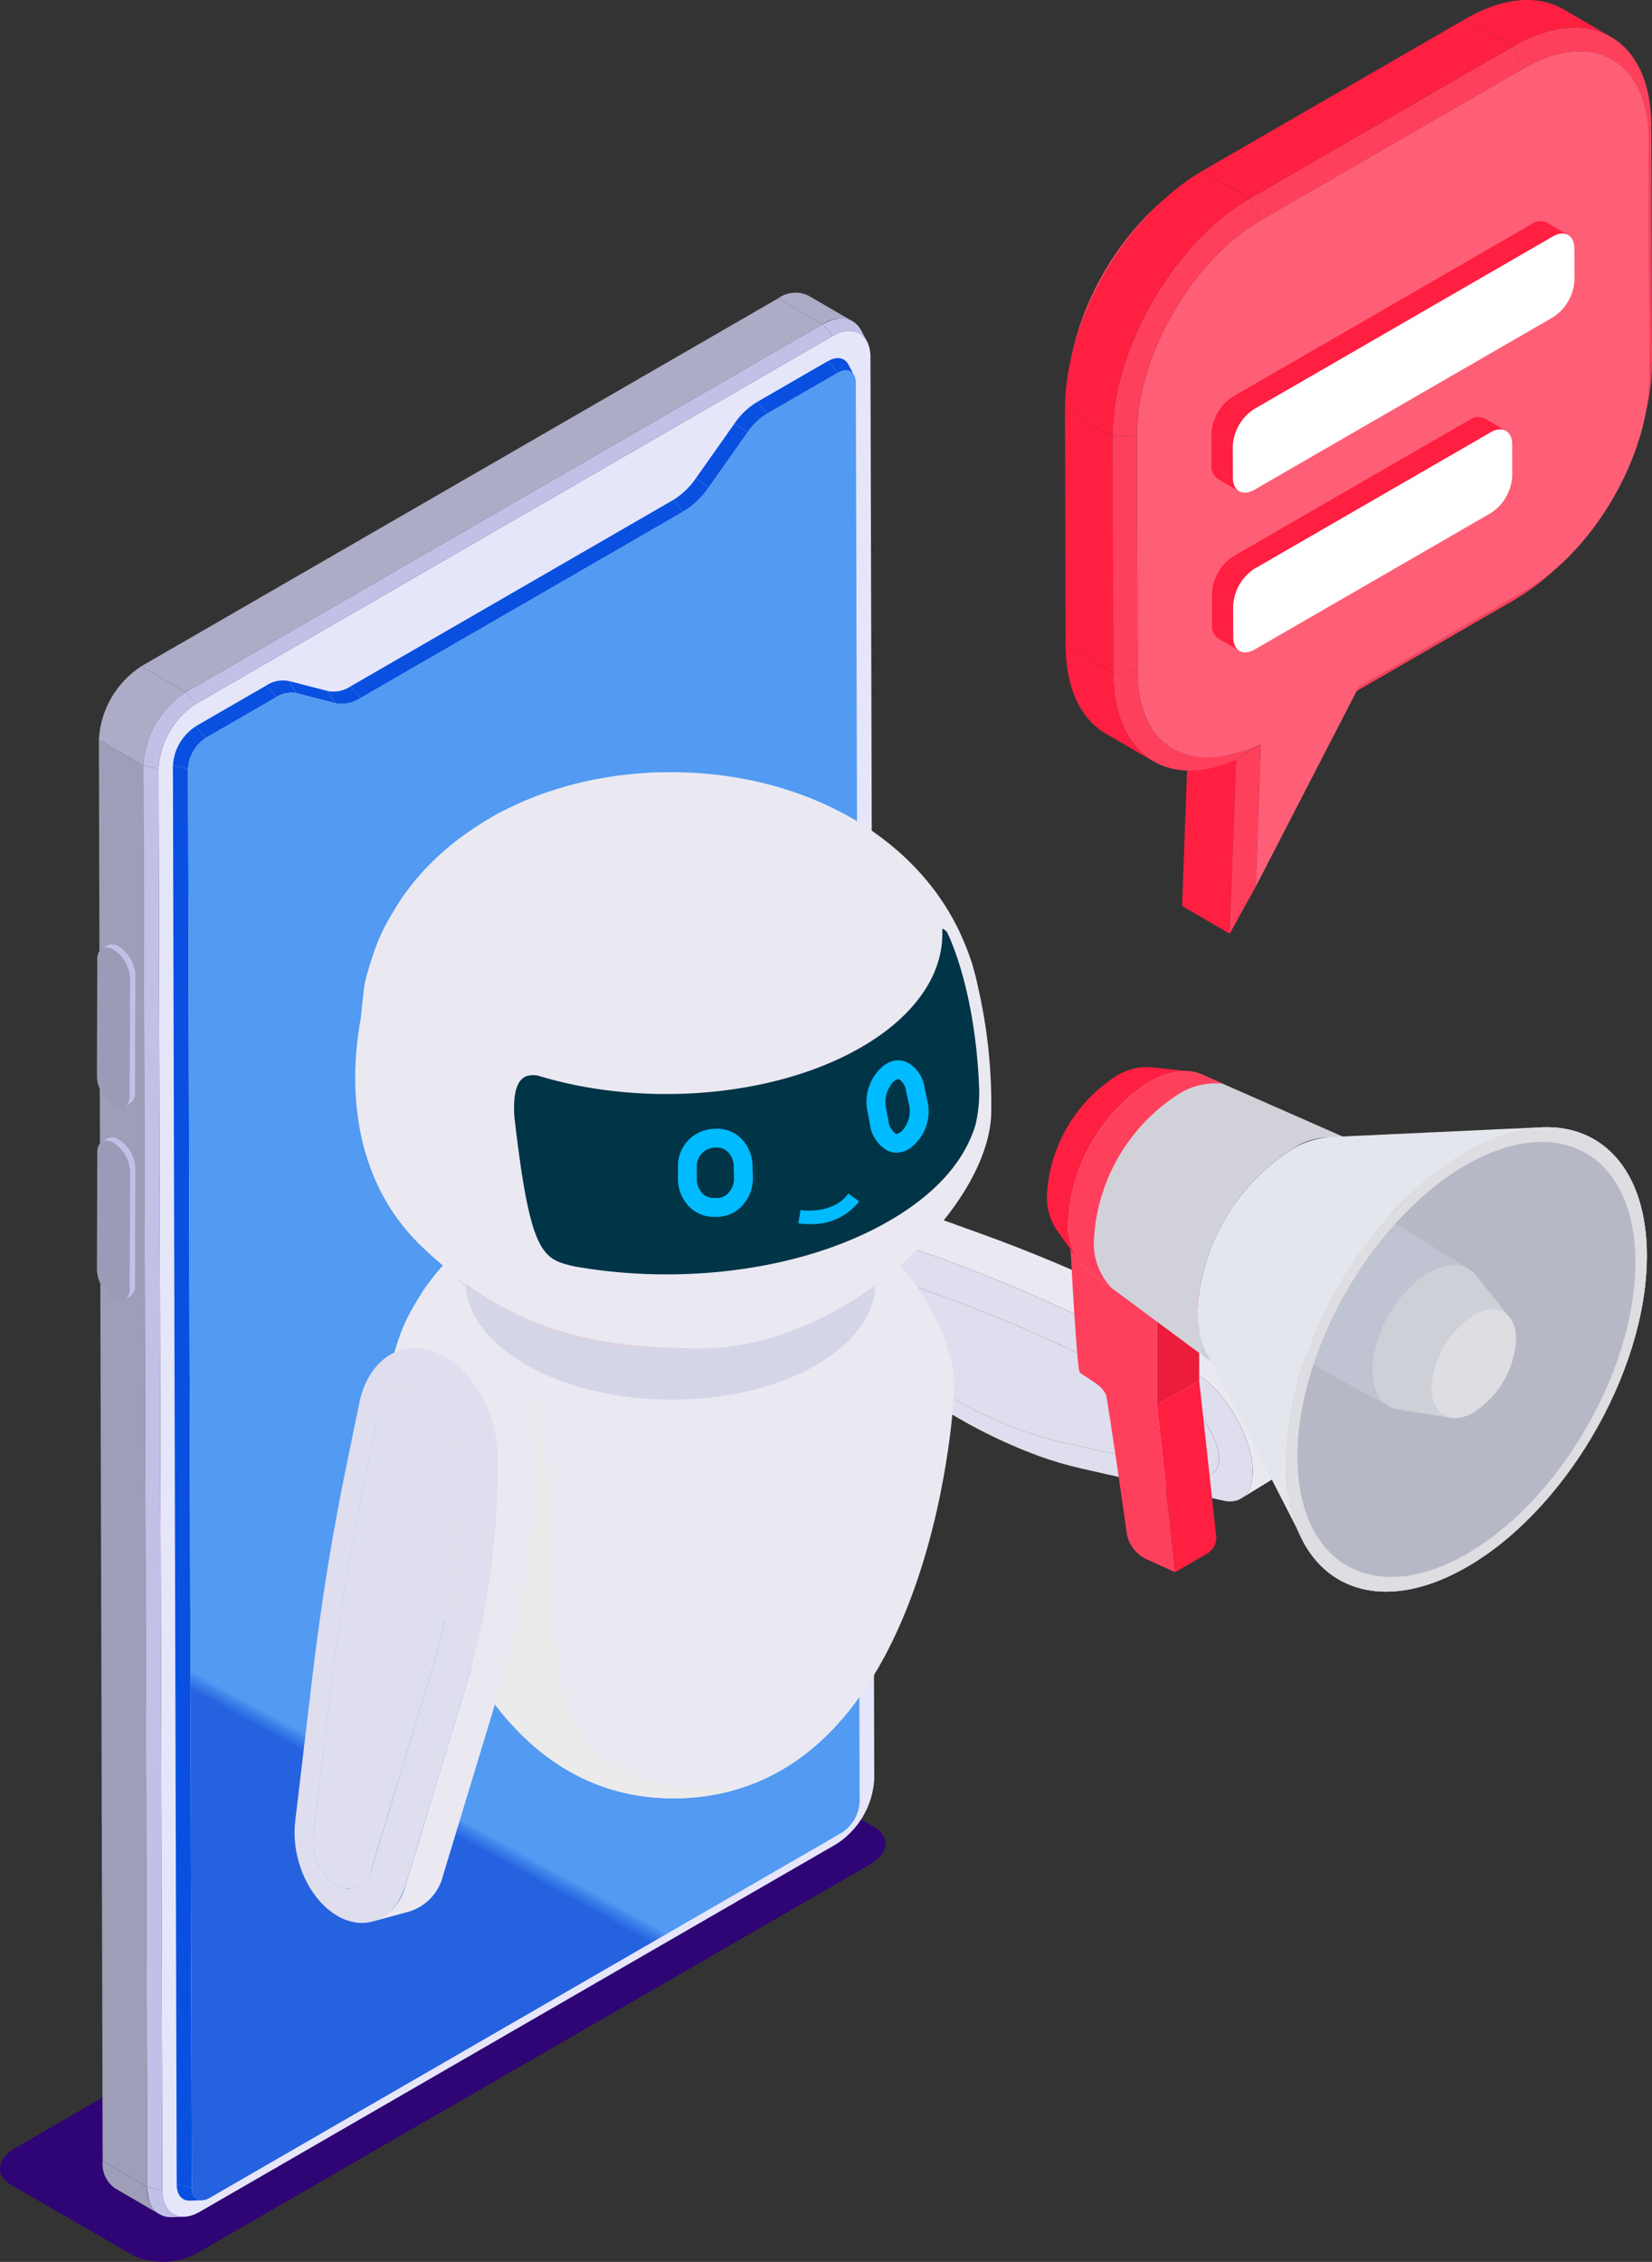 <svg id="Grupo_1105245" data-name="Grupo 1105245" xmlns="http://www.w3.org/2000/svg" xmlns:xlink="http://www.w3.org/1999/xlink" width="126.666" height="173.323" viewBox="0 0 126.666 173.323">
  <rect x="0" y="0" width="126.666" height="173.323" fill="#333333" stroke="none"/>
  <defs>
    <clipPath id="clip-path">
      <rect id="Rectángulo_404831" data-name="Rectángulo 404831" width="126.666" height="173.323" fill="none"/>
    </clipPath>
    <clipPath id="clip-path-3">
      <path id="Trazado_880188" data-name="Trazado 880188" d="M4.539,36.188l3.414,1.984A7.181,7.181,0,0,1,11.2,32.551L7.783,30.567a7.177,7.177,0,0,0-3.244,5.621" transform="translate(-4.539 -30.567)" fill="none"/>
    </clipPath>
    <linearGradient id="linear-gradient" x1="-0.6" y1="12.859" x2="-0.431" y2="12.859" gradientUnits="objectBoundingBox">
      <stop offset="0" stop-color="#9e9eb8"/>
      <stop offset="0.094" stop-color="#9e9eb8"/>
      <stop offset="0.279" stop-color="#aeaece"/>
      <stop offset="0.487" stop-color="#bcbce1"/>
      <stop offset="0.632" stop-color="#c1c1e8"/>
      <stop offset="0.972" stop-color="#acacc7"/>
      <stop offset="1" stop-color="#acacc7"/>
    </linearGradient>
    <clipPath id="clip-path-5">
      <path id="Trazado_880203" data-name="Trazado 880203" d="M58.465,17.175,53.046,20.3a4.975,4.975,0,0,0-1.508,1.44l-2.975,4.213a6.411,6.411,0,0,1-1.953,1.859L21.867,42.1a2.641,2.641,0,0,1-1.954.4l-2.992-.77a2.056,2.056,0,0,0-1.513.309L9.991,45.161a3.01,3.01,0,0,0-1.36,2.355l.291,108.731c0,.862.62,1.214,1.37.78l48.471-27.984a3.017,3.017,0,0,0,1.363-2.357L59.834,17.955c0-.611-.314-.965-.762-.965a1.219,1.219,0,0,0-.608.185" transform="translate(-8.631 -16.99)" fill="none"/>
    </clipPath>
    <linearGradient id="linear-gradient-2" x1="0.228" y1="1.151" x2="0.239" y2="1.151" gradientUnits="objectBoundingBox">
      <stop offset="0" stop-color="#2462e0"/>
      <stop offset="0.126" stop-color="#2462e0"/>
      <stop offset="0.617" stop-color="#3e81ea"/>
      <stop offset="0.948" stop-color="#529af2"/>
      <stop offset="1" stop-color="#529af2"/>
    </linearGradient>
    <clipPath id="clip-path-7">
      <path id="Trazado_880214" data-name="Trazado 880214" d="M40.054,60.568A7.8,7.8,0,0,0,42,64.919a6.3,6.3,0,0,0,1.32,1.168l.6.386a37.766,37.766,0,0,0,7.562,3.808,25.808,25.808,0,0,0,3.035.89l10.91,2.47c.96.219,1.426-.658,1.072-2.021a5.934,5.934,0,0,0-1.244-2.305,3.9,3.9,0,0,0-1.208-.977l-7.72-3.723a115.428,115.428,0,0,0-11.061-4.66L42.043,58.8a2.09,2.09,0,0,0-.686-.13c-.847,0-1.358.7-1.3,1.9" transform="translate(-40.05 -58.667)" fill="none"/>
    </clipPath>
    <linearGradient id="linear-gradient-3" x1="-3.4" y1="2.797" x2="-3.318" y2="2.797" gradientUnits="objectBoundingBox">
      <stop offset="0" stop-color="#caccde"/>
      <stop offset="0.263" stop-color="#caccde"/>
      <stop offset="0.603" stop-color="#cdcee0"/>
      <stop offset="0.869" stop-color="#d6d7e7"/>
      <stop offset="1" stop-color="#dfdeee"/>
    </linearGradient>
    <clipPath id="clip-path-8">
      <path id="Trazado_880215" data-name="Trazado 880215" d="M65.9,74.812l-10.91-2.47a25.8,25.8,0,0,1-3.035-.89,37.766,37.766,0,0,1-7.562-3.808l-.6-.386a6.3,6.3,0,0,1-1.32-1.168,7.8,7.8,0,0,1-1.946-4.351c-.068-1.5.742-2.216,1.989-1.771l3.224,1.158A115.425,115.425,0,0,1,56.8,65.786l7.72,3.723a3.9,3.9,0,0,1,1.208.977,5.933,5.933,0,0,1,1.244,2.305c.317,1.223-.025,2.054-.792,2.054a1.211,1.211,0,0,1-.281-.033m-26.541-14.8A12.687,12.687,0,0,0,42.524,67.1,10.213,10.213,0,0,0,44.671,69l.6.386a39.938,39.938,0,0,0,8.006,4.032,27.165,27.165,0,0,0,3.215.945l10.91,2.469c1.832.414,2.711-1.244,2.038-3.838a11.288,11.288,0,0,0-2.36-4.381,7.589,7.589,0,0,0-2.3-1.861l-7.722-3.72a117.374,117.374,0,0,0-11.246-4.74l-3.224-1.156a3.318,3.318,0,0,0-1.119-.215c-1.38,0-2.208,1.141-2.12,3.093" transform="translate(-39.349 -56.92)" fill="none"/>
    </clipPath>
    <linearGradient id="linear-gradient-4" x1="-2.565" y1="2.474" x2="-2.501" y2="2.474" xlink:href="#linear-gradient-3"/>
    <clipPath id="clip-path-9">
      <path id="Trazado_880216" data-name="Trazado 880216" d="M43.069,56.067l-3.077,1.892a2.47,2.47,0,0,1,2.171-.065l3.224,1.156a117.375,117.375,0,0,1,11.246,4.74l7.722,3.72a7.589,7.589,0,0,1,2.3,1.861,11.288,11.288,0,0,1,2.36,4.381c.469,1.809.184,3.162-.651,3.676l3.077-1.894c.833-.513,1.119-1.866.65-3.675a11.258,11.258,0,0,0-2.36-4.38,7.524,7.524,0,0,0-2.3-1.861L59.71,61.9a116.551,116.551,0,0,0-11.248-4.74L45.238,56a3.346,3.346,0,0,0-1.117-.214,1.971,1.971,0,0,0-1.052.279" transform="translate(-39.992 -55.788)" fill="none"/>
    </clipPath>
    <linearGradient id="linear-gradient-5" x1="-1.645" y1="2.564" x2="-1.602" y2="2.564" gradientUnits="objectBoundingBox">
      <stop offset="0" stop-color="#caccde"/>
      <stop offset="0.263" stop-color="#caccde"/>
      <stop offset="0.851" stop-color="#eae9f2"/>
      <stop offset="1" stop-color="#eae9f2"/>
    </linearGradient>
    <clipPath id="clip-path-10">
      <path id="Trazado_880217" data-name="Trazado 880217" d="M17.853,63.557c0,1.049,2.44,31.646,21.8,31.646S61.2,66.132,61.2,63.55l-43.348.007" transform="translate(-17.853 -63.55)" fill="none"/>
    </clipPath>
    <linearGradient id="linear-gradient-6" x1="-0.688" y1="2.122" x2="-0.649" y2="2.122" gradientUnits="objectBoundingBox">
      <stop offset="0" stop-color="#caccde"/>
      <stop offset="0.371" stop-color="#caccde"/>
      <stop offset="0.969" stop-color="#eae9f2"/>
      <stop offset="1" stop-color="#eae9f2"/>
    </linearGradient>
    <clipPath id="clip-path-12">
      <path id="Trazado_880219" data-name="Trazado 880219" d="M33.335,64.792c-3.337-2-3.262-5.175.174-7.1a13.51,13.51,0,0,1,12.26.122c3.337,2,3.26,5.175-.174,7.1a12.541,12.541,0,0,1-6.015,1.41,12.441,12.441,0,0,1-6.245-1.533m5.186-10.944c-.788.01-1.752.117-2.526.2-.012,0-1.246.147-2.554.446-.416.1-.967.236-1.378.349-.369.105-.859.266-1.224.382-.456.145-1.051.384-1.492.565-.362.149-.832.374-1.188.534a16.551,16.551,0,0,0-1.537.825c-.655.4-1.512.957-2.12,1.425a19.985,19.985,0,0,0-1.9,1.665,16.592,16.592,0,0,0-1.4,1.585c-.219.291-.519.675-.718.979-.3.464-.681,1.1-.954,1.585a12.832,12.832,0,0,0-.733,1.575c-.256.666-.536,1.575-.73,2.262-.909,3.711,1.056,7.623,5.916,10.53,8.343,4.988,22.066,5.125,30.649.311,5.143-2.886,7.274-6.9,6.362-10.72-.13-.5-.316-1.174-.491-1.665-.185-.519-.473-1.2-.71-1.7a17.187,17.187,0,0,0-1.705-2.8A18.238,18.238,0,0,0,55.62,59.5a20.551,20.551,0,0,0-3.082-2.255c-.423-.257-1.007-.566-1.448-.792-.346-.177-.818-.391-1.174-.546a24.257,24.257,0,0,0-2.572-.937,23.992,23.992,0,0,0-2.539-.628c-.955-.189-1.956-.316-2.52-.369-.374-.035-.877-.084-1.253-.1s-.877-.037-1.254-.04h-.15c-.352,0-.777.012-1.106.015" transform="translate(-17.853 -53.833)" fill="none"/>
    </clipPath>
    <linearGradient id="linear-gradient-7" x1="-0.564" y1="1.772" x2="-0.53" y2="1.772" gradientUnits="objectBoundingBox">
      <stop offset="0" stop-color="#caccde"/>
      <stop offset="0.56" stop-color="#eae9f2"/>
      <stop offset="1" stop-color="#eae9f2"/>
    </linearGradient>
    <clipPath id="clip-path-14">
      <rect id="Rectángulo_404811" data-name="Rectángulo 404811" width="25.567" height="31.696" fill="none"/>
    </clipPath>
    <clipPath id="clip-path-15">
      <path id="Trazado_880222" data-name="Trazado 880222" d="M21.46,59.173c.19.164.459.364.658.518.546.421,1.316.925,1.9,1.284.491.3,1.161.673,1.68.919a24.271,24.271,0,0,0,2.634,1.116c.4.152.949.332,1.365.444.755.207,1.771.454,2.536.621.406.089.95.18,1.363.23.4.05.924.122,1.32.164s.929.079,1.328.1.93.038,1.328.043.935-.01,1.336-.017.96-.037,1.368-.078c.8-.077,1.849-.212,2.636-.331.429-.063.994-.18,1.415-.281.384-.094.9-.214,1.279-.322.458-.129,1.061-.322,1.513-.466.536-.174,1.231-.451,1.747-.673.693-.3,1.593-.742,2.255-1.1.565-.311,1.286-.777,1.822-1.134.371-.244.847-.6,1.191-.882.256-.212.551-.469.842-.73a17.178,17.178,0,0,1-2.761,1.891c-8.225,4.587-21.293,4.455-29.187-.3a16.578,16.578,0,0,1-2.233-1.6c.229.205.461.409.661.581m-.661-.581c-.234-.207-.464-.418-.66-.6.209.2.428.4.66.6m34.181,0q.408-.346.768-.7c-.227.214-.5.459-.768.7" transform="translate(-20.139 -57.892)" fill="none"/>
    </clipPath>
    <linearGradient id="linear-gradient-8" x1="-0.945" y1="10.669" x2="-0.898" y2="10.669" gradientUnits="objectBoundingBox">
      <stop offset="0" stop-color="#a8a4b5"/>
      <stop offset="0.235" stop-color="#a8a4b5"/>
      <stop offset="1" stop-color="#dbd3e2"/>
    </linearGradient>
    <clipPath id="clip-path-16">
      <path id="Trazado_880223" data-name="Trazado 880223" d="M17.037,47.58c-.21,1.348-.256,2.315-.312,2.637-.284,1.652-2.049,10.974,4.665,17.428s13.205,7.82,21.46,7.82c10.89,0,22.225-10.815,22.225-18.191A40.068,40.068,0,0,0,63.6,45.967c-.94-3.159-8.592-4.408-17.43-4.408-13.018,0-28.612,2.711-29.13,6.021" transform="translate(-16.305 -41.559)" fill="none"/>
    </clipPath>
    <linearGradient id="linear-gradient-9" x1="-0.488" y1="1.954" x2="-0.456" y2="1.954" xlink:href="#linear-gradient-6"/>
    <clipPath id="clip-path-17">
      <path id="Trazado_880224" data-name="Trazado 880224" d="M39.187,35.441c-.859.01-1.907.125-2.749.217-.013,0-1.358.16-2.783.486-.453.1-1.052.256-1.5.379-.4.115-.935.291-1.335.419-.5.157-1.144.416-1.625.615-.393.16-.905.406-1.293.581a18.068,18.068,0,0,0-1.674.9c-.713.436-1.649,1.046-2.31,1.553A22.2,22.2,0,0,0,21.854,42.4a18.275,18.275,0,0,0-1.53,1.725c-.236.319-.563.735-.78,1.067-.331.506-.74,1.2-1.039,1.725a13.216,13.216,0,0,0-.8,1.715c-.277.725-.585,1.717-.8,2.464-.987,4.042,1.151,8.3,6.446,11.468,9.086,5.432,24.031,5.582,33.379.337,5.6-3.144,7.922-7.511,6.928-11.675-.14-.548-.344-1.279-.535-1.812-.2-.568-.516-1.308-.773-1.854A18.855,18.855,0,0,0,60.5,44.513a19.88,19.88,0,0,0-2.688-2.92,22.048,22.048,0,0,0-3.357-2.454c-.459-.284-1.1-.62-1.577-.865-.376-.192-.892-.424-1.278-.595a27.13,27.13,0,0,0-2.8-1.021,26.391,26.391,0,0,0-2.764-.685c-1.041-.2-2.13-.344-2.746-.4-.409-.038-.954-.092-1.363-.105s-.957-.04-1.366-.043c-.048,0-.1,0-.152,0-.386,0-.855.013-1.218.018" transform="translate(-16.676 -35.423)" fill="none"/>
    </clipPath>
    <linearGradient id="linear-gradient-10" x1="-0.476" y1="2.17" x2="-0.445" y2="2.17" xlink:href="#linear-gradient-7"/>
    <clipPath id="clip-path-19">
      <path id="Trazado_880229" data-name="Trazado 880229" d="M19.267,66.209l-.955,4.625q-1.616,7.812-2.581,15.96l-1.33,11.2a4.037,4.037,0,0,0,1.7,3.815,1.814,1.814,0,0,0,2.749-1.244l4.7-15.477q.641-2.107,1.1-4.334a56.411,56.411,0,0,0,1.136-10.987l.008-.882a5.7,5.7,0,0,0-2.479-4.866c-.3-.172-.849-.132-.952-.359a2.5,2.5,0,0,0-.468-.043,2.863,2.863,0,0,0-2.631,2.594" transform="translate(-14.375 -63.615)" fill="none"/>
    </clipPath>
    <linearGradient id="linear-gradient-11" x1="-1.129" y1="1.683" x2="-1.037" y2="1.683" gradientUnits="objectBoundingBox">
      <stop offset="0" stop-color="#caccde"/>
      <stop offset="1" stop-color="#dfdeee"/>
    </linearGradient>
    <clipPath id="clip-path-20">
      <path id="Trazado_880230" data-name="Trazado 880230" d="M16.677,103a4.037,4.037,0,0,1-1.7-3.815l1.33-11.2q.965-8.138,2.581-15.96l.955-4.625c.371-1.789,1.634-2.828,3.1-2.551.1.227.65.187.95.359a5.7,5.7,0,0,1,2.479,4.866l-.008.882a56.425,56.425,0,0,1-1.136,10.987q-.461,2.225-1.1,4.334l-4.7,15.477a1.909,1.909,0,0,1-1.769,1.525,1.957,1.957,0,0,1-.98-.281m1.807-36.944-.955,4.627Q15.887,78.627,14.9,86.913l-1.331,11.2c-.337,2.861,1.061,5.99,3.24,7.249s4.435.239,5.225-2.362l4.7-15.479c.451-1.487.839-3.02,1.163-4.588A59.971,59.971,0,0,0,29.1,71.3l.007-.885c.027-3.349-1.7-6.569-4.035-7.919a5,5,0,0,0-1.547-.586,4.134,4.134,0,0,0-.762-.072c-2.054,0-3.745,1.624-4.283,4.223" transform="translate(-13.523 -61.835)" fill="none"/>
    </clipPath>
    <linearGradient id="linear-gradient-12" x1="-1.106" y1="1.542" x2="-1.018" y2="1.542" xlink:href="#linear-gradient-11"/>
    <clipPath id="clip-path-21">
      <path id="Trazado_880231" data-name="Trazado 880231" d="M22.266,61.5l-2.88.782a3.9,3.9,0,0,1,1.747-.058,5,5,0,0,1,1.547.586c2.335,1.35,4.062,4.57,4.035,7.919l-.007.885a59.971,59.971,0,0,1-1.2,11.634c-.324,1.568-.712,3.1-1.163,4.588l-4.7,15.479a3.859,3.859,0,0,1-2.549,2.793l2.88-.783a3.847,3.847,0,0,0,2.549-2.791l4.7-15.479c.451-1.487.838-3.02,1.164-4.59a59.811,59.811,0,0,0,1.2-11.632l.008-.885c.025-3.349-1.7-6.569-4.037-7.919a4.916,4.916,0,0,0-1.547-.586,4.121,4.121,0,0,0-.762-.072,3.7,3.7,0,0,0-.985.13" transform="translate(-17.095 -61.367)" fill="none"/>
    </clipPath>
    <linearGradient id="linear-gradient-13" x1="-0.548" y1="1.575" x2="-0.498" y2="1.575" gradientUnits="objectBoundingBox">
      <stop offset="0" stop-color="#d2d3e5"/>
      <stop offset="0.68" stop-color="#d2d3e5"/>
      <stop offset="0.813" stop-color="#eae9f2"/>
      <stop offset="1" stop-color="#eae9f2"/>
    </linearGradient>
    <clipPath id="clip-path-23">
      <rect id="Rectángulo_404821" data-name="Rectángulo 404821" width="27.668" height="35.588" fill="none"/>
    </clipPath>
    <clipPath id="clip-path-24">
      <path id="Trazado_880235" data-name="Trazado 880235" d="M73.064,53.474C80.7,49.216,86.81,52.943,86.7,61.8S80.31,81.283,72.672,85.539s-13.745.531-13.636-8.325,6.389-19.484,14.029-23.74" transform="translate(-59.034 -51.713)" fill="none"/>
    </clipPath>
    <linearGradient id="linear-gradient-14" x1="-2.03" y1="1.909" x2="-1.993" y2="1.909" gradientUnits="objectBoundingBox">
      <stop offset="0" stop-color="#fff"/>
      <stop offset="0.215" stop-color="#f5f5f7"/>
      <stop offset="0.571" stop-color="#dcdde4"/>
      <stop offset="1" stop-color="#b6b8c6"/>
    </linearGradient>
    <clipPath id="clip-path-25">
      <path id="Trazado_880240" data-name="Trazado 880240" d="M55.306,49.923a13.571,13.571,0,0,0-6.267,10.6,4.593,4.593,0,0,0,1.528,3.907q5.076,3.766,10.15,7.525c-1.129-.835-1.8-2.4-1.776-4.538A15.774,15.774,0,0,1,66.223,55.1a5.223,5.223,0,0,1,4.64-.6c-.346-.152-.808-.357-1.156-.509l-.576-.256-1.158-.509-1.156-.509c-.174-.075-.4-.177-.578-.254l-1.158-.509-1.156-.508c-.174-.079-.4-.179-.58-.256-.346-.152-.808-.357-1.156-.509s-.808-.357-1.156-.509c-.172-.075-.4-.179-.576-.256-.347-.152-.81-.356-1.156-.509a3.293,3.293,0,0,0-1.33-.267,5.552,5.552,0,0,0-2.667.788" transform="translate(-49.039 -49.135)" fill="none"/>
    </clipPath>
    <linearGradient id="linear-gradient-15" x1="-2.524" y1="3.126" x2="-2.47" y2="3.126" gradientUnits="objectBoundingBox">
      <stop offset="0" stop-color="#d1d2d9"/>
      <stop offset="0.356" stop-color="#d1d2d9"/>
      <stop offset="0.366" stop-color="#dadbe2"/>
      <stop offset="0.387" stop-color="#e5e6ee"/>
      <stop offset="0.416" stop-color="#ecedf5"/>
      <stop offset="0.496" stop-color="#eeeff7"/>
      <stop offset="0.601" stop-color="#ecedf5"/>
      <stop offset="0.64" stop-color="#e5e6ee"/>
      <stop offset="0.667" stop-color="#dadbe2"/>
      <stop offset="0.681" stop-color="#d1d2d9"/>
      <stop offset="1" stop-color="#d1d2d9"/>
    </linearGradient>
    <clipPath id="clip-path-26">
      <path id="Trazado_880241" data-name="Trazado 880241" d="M55.306,49.923a13.571,13.571,0,0,0-6.267,10.6,4.593,4.593,0,0,0,1.528,3.907l1.789,1.328a4.964,4.964,0,0,1-1.345-3.825,14.157,14.157,0,0,1,6.534-11.061,5.277,5.277,0,0,1,3.361-.765l-.449-.2L59.3,49.4a3.293,3.293,0,0,0-1.33-.267,5.551,5.551,0,0,0-2.666.788" transform="translate(-49.039 -49.135)" fill="none"/>
    </clipPath>
    <linearGradient id="linear-gradient-16" x1="-3.818" y1="4.949" x2="-3.735" y2="4.949" gradientUnits="objectBoundingBox">
      <stop offset="0" stop-color="#ff1f41"/>
      <stop offset="0.356" stop-color="#ff1f41"/>
      <stop offset="0.362" stop-color="#ff2d4d"/>
      <stop offset="0.374" stop-color="#ff435f"/>
      <stop offset="0.388" stop-color="#ff546d"/>
      <stop offset="0.405" stop-color="#ff6077"/>
      <stop offset="0.429" stop-color="#ff677d"/>
      <stop offset="0.496" stop-color="#ff697f"/>
      <stop offset="0.595" stop-color="#ff677d"/>
      <stop offset="0.631" stop-color="#ff6077"/>
      <stop offset="0.657" stop-color="#ff546d"/>
      <stop offset="0.678" stop-color="#ff4360"/>
      <stop offset="0.681" stop-color="#ff405d"/>
      <stop offset="1" stop-color="#ff405d"/>
    </linearGradient>
    <clipPath id="clip-path-28">
      <path id="Trazado_880243" data-name="Trazado 880243" d="M64.206,56.63a9.751,9.751,0,0,0-4.5,7.623,3.113,3.113,0,0,0,1.346,2.966L66.5,70.191A3.037,3.037,0,0,1,65.191,67.3a9.493,9.493,0,0,1,4.381-7.413,2.976,2.976,0,0,1,3.047-.229q-2.641-1.636-5.282-3.269a2.272,2.272,0,0,0-1.218-.329,3.98,3.98,0,0,0-1.914.565" transform="translate(-59.701 -56.065)" fill="none"/>
    </clipPath>
    <linearGradient id="linear-gradient-17" x1="-5.177" y1="4.467" x2="-5.088" y2="4.467" gradientUnits="objectBoundingBox">
      <stop offset="0" stop-color="#b9bccc"/>
      <stop offset="0.261" stop-color="#b9bccc"/>
      <stop offset="0.644" stop-color="#c0c3d1"/>
      <stop offset="1" stop-color="#c0c3d1"/>
    </linearGradient>
    <clipPath id="clip-path-29">
      <path id="Trazado_880244" data-name="Trazado 880244" d="M67.369,58.577a9.493,9.493,0,0,0-4.381,7.413c-.02,1.8.782,2.925,2,3.118q2.022.321,4.044.64c-.919-.145-1.522-.987-1.5-2.343a7.129,7.129,0,0,1,3.289-5.567c1.139-.635,2.135-.513,2.7.2l-.256-.321c-.04-.048-.089-.11-.129-.159l-.256-.319c-.077-.1-.179-.225-.257-.321-.037-.048-.089-.112-.127-.16l-.256-.319-.256-.321c-.04-.047-.09-.11-.129-.159l-.256-.321c-.078-.094-.18-.224-.257-.319-.037-.048-.089-.112-.127-.16l-.256-.319a2.14,2.14,0,0,0-1.73-.808,3.867,3.867,0,0,0-1.862.55" transform="translate(-62.988 -58.027)" fill="none"/>
    </clipPath>
    <linearGradient id="linear-gradient-18" x1="-6.661" y1="5.199" x2="-6.552" y2="5.199" gradientUnits="objectBoundingBox">
      <stop offset="0" stop-color="#c0c3d1"/>
      <stop offset="0.261" stop-color="#c0c3d1"/>
      <stop offset="0.644" stop-color="#ced0d8"/>
      <stop offset="1" stop-color="#ced0d8"/>
    </linearGradient>
    <clipPath id="clip-path-31">
      <path id="Trazado_880246" data-name="Trazado 880246" d="M65.144,52.465a6.548,6.548,0,0,0-2.891.912A15.74,15.74,0,0,0,54.968,65.7a6.781,6.781,0,0,0,.645,3.159c.294.566,7.378,14.363,7.724,15.071.013,0,.04-1.137.04-1.137.038.027-.232-.232-.5-.491a5.815,5.815,0,0,1-.493-.493,14.327,14.327,0,0,1-.616-4.587,3.451,3.451,0,0,1,.012-.347A24.7,24.7,0,0,1,63.4,69a33.088,33.088,0,0,1,5.743-9.88,24.965,24.965,0,0,1,6.037-5.28c.205-.127.411-.242.616-.359,1.375-.783,4.67-1.381,5.93-1.639a1.085,1.085,0,0,0-.246-.129c-.8.025-15.716.727-16.332.753" transform="translate(-54.968 -51.712)" fill="none"/>
    </clipPath>
    <linearGradient id="linear-gradient-19" x1="-2.048" y1="2.297" x2="-2.007" y2="2.297" gradientUnits="objectBoundingBox">
      <stop offset="0" stop-color="#c0c3d4"/>
      <stop offset="0.276" stop-color="#c0c3d4"/>
      <stop offset="0.497" stop-color="#dadce6"/>
      <stop offset="0.631" stop-color="#e4e6ed"/>
      <stop offset="1" stop-color="#e4e6ed"/>
    </linearGradient>
  </defs>
  <g id="Grupo_1105244" data-name="Grupo 1105244" clip-path="url(#clip-path)">
    <g id="Grupo_1105181" data-name="Grupo 1105181">
      <g id="Grupo_1105180" data-name="Grupo 1105180" clip-path="url(#clip-path)">
        <path id="Trazado_880178" data-name="Trazado 880178" d="M10.232,119.013.847,113.594c-1.254-.725-1.1-2,.352-2.836L52.765,80.987a5.481,5.481,0,0,1,4.911-.2l9.385,5.42c1.254.723,1.1,2-.352,2.835L15.143,118.809a5.481,5.481,0,0,1-4.911.2" transform="translate(0 53.823)" fill="#2f0474"/>
        <path id="Trazado_880179" data-name="Trazado 880179" d="M58.976,15.566c1.582-.914,2.885-.17,2.888,1.647l.291,108.928a6.354,6.354,0,0,1-2.87,4.971L10.457,159.3c-1.582.914-2.883.17-2.89-1.647L7.278,48.728a6.349,6.349,0,0,1,2.871-4.971Z" transform="translate(4.879 10.172)" fill="#e6e6fa"/>
        <path id="Trazado_880180" data-name="Trazado 880180" d="M9.081,103.214l-3.416-1.986a2.268,2.268,0,0,1-.952-2.083l3.416,1.986a2.273,2.273,0,0,0,.952,2.083" transform="translate(3.159 66.458)" fill="#9e9eb8"/>
        <path id="Trazado_880181" data-name="Trazado 880181" d="M9.577,102.609l-.944.028c-1.1.033-1.871-.817-1.876-2.3l1.158.237c.005,1.315.686,2.068,1.662,2.038" transform="translate(4.53 67.255)" fill="#c1c1e8"/>
        <path id="Trazado_880182" data-name="Trazado 880182" d="M38.028,13.645l3.416,1.984a2.3,2.3,0,0,0-2.313.222l-3.416-1.984a2.291,2.291,0,0,1,2.313-.222" transform="translate(23.94 8.998)" fill="#acacc7"/>
        <path id="Trazado_880183" data-name="Trazado 880183" d="M40.721,15.526c.147.277.3.556.443.835-.461-.87-1.467-1.084-2.619-.418l-.785-.889c1.3-.753,2.44-.511,2.961.471" transform="translate(25.311 9.795)" fill="#c1c1e8"/>
        <path id="Trazado_880184" data-name="Trazado 880184" d="M9.9,43.865,6.481,41.881,55.309,13.69l3.416,1.984Z" transform="translate(4.344 9.176)" fill="#acacc7"/>
        <path id="Trazado_880185" data-name="Trazado 880185" d="M8.245,144.844l-3.416-1.986L4.539,33.932l3.416,1.984Z" transform="translate(3.042 22.745)" fill="#9e9eb8"/>
        <path id="Trazado_880186" data-name="Trazado 880186" d="M8.034,144.286l-1.159-.237L6.584,35.121l1.159.237Z" transform="translate(4.413 23.542)" fill="#c1c1e8"/>
        <path id="Trazado_880187" data-name="Trazado 880187" d="M9.311,43.956l-.785-.887,48.83-28.192.783.887Z" transform="translate(5.715 9.973)" fill="#c1c1e8"/>
      </g>
    </g>
    <g id="Grupo_1105183" data-name="Grupo 1105183" transform="translate(7.582 51.056)">
      <g id="Grupo_1105182" data-name="Grupo 1105182" clip-path="url(#clip-path-3)">
        <rect id="Rectángulo_404801" data-name="Rectángulo 404801" width="9.92" height="9.577" transform="matrix(0.5, -0.866, 0.866, 0.5, -3.3, 5.704)" fill="url(#linear-gradient)"/>
      </g>
    </g>
    <g id="Grupo_1105185" data-name="Grupo 1105185">
      <g id="Grupo_1105184" data-name="Grupo 1105184" clip-path="url(#clip-path)">
        <path id="Trazado_880189" data-name="Trazado 880189" d="M7.743,37.614l-1.159-.239a7.177,7.177,0,0,1,3.244-5.621l.785.889a6.352,6.352,0,0,0-2.87,4.971" transform="translate(4.413 21.286)" fill="#c1c1e8"/>
        <path id="Trazado_880190" data-name="Trazado 880190" d="M10.057,101.423l-.944.028c-.59.018-1-.438-1-1.233l1.159.239c0,.623.324.979.787.965" transform="translate(5.437 67.178)" fill="#0950e0"/>
        <path id="Trazado_880191" data-name="Trazado 880191" d="M39.579,16.916c.147.279.3.556.443.835-.219-.413-.695-.514-1.243-.2L38,16.665c.7-.4,1.3-.276,1.583.251" transform="translate(25.469 11.012)" fill="#0950e0"/>
        <path id="Trazado_880192" data-name="Trazado 880192" d="M35.538,20.585l-.785-.887,5.417-3.128.785.889Z" transform="translate(23.295 11.106)" fill="#0950e0"/>
        <path id="Trazado_880193" data-name="Trazado 880193" d="M34.723,20.768l-1.007-.676a5.693,5.693,0,0,1,1.732-1.65l.783.889a4.931,4.931,0,0,0-1.508,1.438" transform="translate(22.6 12.361)" fill="#0950e0"/>
        <path id="Trazado_880194" data-name="Trazado 880194" d="M32.941,24.32l-1.006-.676,2.975-4.214,1.006.676Z" transform="translate(21.407 13.024)" fill="#0950e0"/>
        <path id="Trazado_880195" data-name="Trazado 880195" d="M31.684,24.488,30.9,23.6a5.682,5.682,0,0,0,1.73-1.649l1.006.676a6.388,6.388,0,0,1-1.951,1.859" transform="translate(20.712 14.715)" fill="#0950e0"/>
        <path id="Trazado_880196" data-name="Trazado 880196" d="M16.871,38.112l-.785-.887L40.83,22.939l.783.889Z" transform="translate(10.782 15.376)" fill="#0950e0"/>
        <path id="Trazado_880197" data-name="Trazado 880197" d="M15.61,32.776l-.563-.932a2.36,2.36,0,0,0,1.735-.352l.783.887a2.655,2.655,0,0,1-1.956.4" transform="translate(10.086 21.109)" fill="#0950e0"/>
        <path id="Trazado_880198" data-name="Trazado 880198" d="M13.82,32.173l-.563-.932,2.99.77.563.932Z" transform="translate(8.886 20.941)" fill="#0950e0"/>
        <path id="Trazado_880199" data-name="Trazado 880199" d="M13,32.5l-.785-.887a2.343,2.343,0,0,1,1.735-.351l.563.93A2.062,2.062,0,0,0,13,32.5" transform="translate(8.19 20.921)" fill="#0950e0"/>
        <path id="Trazado_880200" data-name="Trazado 880200" d="M9.76,35.467l-.785-.887,5.417-3.128.785.889Z" transform="translate(6.016 21.082)" fill="#0950e0"/>
        <path id="Trazado_880201" data-name="Trazado 880201" d="M9.1,36.568l-1.159-.239a3.836,3.836,0,0,1,1.734-3l.785.887A3.013,3.013,0,0,0,9.1,36.568" transform="translate(5.32 22.337)" fill="#0950e0"/>
        <path id="Trazado_880202" data-name="Trazado 880202" d="M9.387,144.092l-1.159-.239L7.937,35.124l1.159.237Z" transform="translate(5.32 23.544)" fill="#0950e0"/>
      </g>
    </g>
    <g id="Grupo_1105187" data-name="Grupo 1105187" transform="translate(14.416 28.379)">
      <g id="Grupo_1105186" data-name="Grupo 1105186" clip-path="url(#clip-path-5)">
        <rect id="Rectángulo_404803" data-name="Rectángulo 404803" width="147.401" height="114.835" transform="translate(-60.829 105.354) rotate(-60)" fill="url(#linear-gradient-2)"/>
      </g>
    </g>
    <g id="Grupo_1105189" data-name="Grupo 1105189">
      <g id="Grupo_1105188" data-name="Grupo 1105188" clip-path="url(#clip-path)">
        <path id="Trazado_880204" data-name="Trazado 880204" d="M6.144,50.928l-.414.241a.878.878,0,0,0,.366-.8l.414-.241a.871.871,0,0,1-.366.8" transform="translate(3.841 33.6)" fill="#c1c1e8"/>
        <path id="Trazado_880205" data-name="Trazado 880205" d="M5.974,44.962l.414-.241-.025,9.028-.414.241Z" transform="translate(3.988 29.977)" fill="#c1c1e8"/>
        <path id="Trazado_880206" data-name="Trazado 880206" d="M4.684,43.651,5.1,43.41a.879.879,0,0,1,.89.085l-.414.241a.883.883,0,0,0-.89-.085" transform="translate(3.14 29.041)" fill="#c1c1e8"/>
        <path id="Trazado_880207" data-name="Trazado 880207" d="M5.217,43.668l.414-.241a2.762,2.762,0,0,1,1.249,2.161l-.414.242a2.767,2.767,0,0,0-1.249-2.163" transform="translate(3.497 29.11)" fill="#c1c1e8"/>
        <path id="Trazado_880208" data-name="Trazado 880208" d="M5.732,43.639A2.767,2.767,0,0,1,6.981,45.8L6.954,54.83c0,.792-.568,1.114-1.256.717a2.767,2.767,0,0,1-1.249-2.163l.027-9.028c0-.792.568-1.114,1.256-.717" transform="translate(2.982 29.138)" fill="#9b9bb8"/>
        <path id="Trazado_880209" data-name="Trazado 880209" d="M6.144,59.785l-.414.241a.876.876,0,0,0,.366-.8l.414-.242a.872.872,0,0,1-.366.8" transform="translate(3.841 39.537)" fill="#c1c1e8"/>
        <path id="Trazado_880210" data-name="Trazado 880210" d="M5.974,53.82l.414-.241-.025,9.026-.414.241Z" transform="translate(3.988 35.915)" fill="#c1c1e8"/>
        <path id="Trazado_880211" data-name="Trazado 880211" d="M4.684,52.508l.414-.241a.879.879,0,0,1,.89.085l-.414.241a.883.883,0,0,0-.89-.085" transform="translate(3.14 34.978)" fill="#c1c1e8"/>
        <path id="Trazado_880212" data-name="Trazado 880212" d="M5.217,52.525l.414-.241a2.762,2.762,0,0,1,1.249,2.163l-.414.242a2.767,2.767,0,0,0-1.249-2.165" transform="translate(3.497 35.047)" fill="#c1c1e8"/>
        <path id="Trazado_880213" data-name="Trazado 880213" d="M5.732,52.5a2.767,2.767,0,0,1,1.249,2.165l-.027,9.026c0,.792-.568,1.114-1.256.717a2.767,2.767,0,0,1-1.249-2.163l.027-9.026c0-.793.568-1.116,1.256-.718" transform="translate(2.982 35.075)" fill="#9b9bb8"/>
      </g>
    </g>
    <g id="Grupo_1105191" data-name="Grupo 1105191" transform="translate(66.895 97.992)">
      <g id="Grupo_1105190" data-name="Grupo 1105190" clip-path="url(#clip-path-7)">
        <rect id="Rectángulo_404805" data-name="Rectángulo 404805" width="20.584" height="29.483" transform="translate(-3.225 14.498) rotate(-77.652)" fill="url(#linear-gradient-3)"/>
      </g>
    </g>
    <g id="Grupo_1105193" data-name="Grupo 1105193" transform="translate(65.725 95.074)">
      <g id="Grupo_1105192" data-name="Grupo 1105192" clip-path="url(#clip-path-8)">
        <rect id="Rectángulo_404806" data-name="Rectángulo 404806" width="26.453" height="34.482" transform="translate(-4.328 19.397) rotate(-77.652)" fill="url(#linear-gradient-4)"/>
      </g>
    </g>
    <g id="Grupo_1105195" data-name="Grupo 1105195" transform="translate(66.799 93.183)">
      <g id="Grupo_1105194" data-name="Grupo 1105194" clip-path="url(#clip-path-9)">
        <rect id="Rectángulo_404807" data-name="Rectángulo 404807" width="38.725" height="33.611" transform="translate(-8.449 4.061) rotate(-25.67)" fill="url(#linear-gradient-5)"/>
      </g>
    </g>
    <g id="Grupo_1105197" data-name="Grupo 1105197" transform="translate(29.82 106.148)">
      <g id="Grupo_1105196" data-name="Grupo 1105196" clip-path="url(#clip-path-10)">
        <rect id="Rectángulo_404808" data-name="Rectángulo 404808" width="43.348" height="31.652" fill="url(#linear-gradient-6)"/>
      </g>
    </g>
    <g id="Grupo_1105199" data-name="Grupo 1105199">
      <g id="Grupo_1105198" data-name="Grupo 1105198" clip-path="url(#clip-path)">
        <path id="Trazado_880218" data-name="Trazado 880218" d="M40.367,63.933a13.509,13.509,0,0,1-12.26-.124c-3.339-2-3.26-5.175.174-7.1a13.515,13.515,0,0,1,12.26.124c3.337,2,3.26,5.175-.174,7.1" transform="translate(17.195 37.067)" fill="#c0baca"/>
      </g>
    </g>
    <g id="Grupo_1105201" data-name="Grupo 1105201" transform="translate(29.82 89.918)">
      <g id="Grupo_1105200" data-name="Grupo 1105200" clip-path="url(#clip-path-12)">
        <rect id="Rectángulo_404810" data-name="Rectángulo 404810" width="48.395" height="53.776" transform="translate(-13.704 22.535) rotate(-60)" fill="url(#linear-gradient-7)"/>
      </g>
    </g>
    <g id="Grupo_1105206" data-name="Grupo 1105206">
      <g id="Grupo_1105205" data-name="Grupo 1105205" clip-path="url(#clip-path)">
        <g id="Grupo_1105204" data-name="Grupo 1105204" transform="translate(30.853 106.104)" style="mix-blend-mode: multiply;isolation: isolate">
          <g id="Grupo_1105203" data-name="Grupo 1105203">
            <g id="Grupo_1105202" data-name="Grupo 1105202" clip-path="url(#clip-path-14)">
              <path id="Trazado_880220" data-name="Trazado 880220" d="M44.038,94.545a16.76,16.76,0,0,1-4.8.675C24.852,95.22,19.986,78,18.471,69.195a81.335,81.335,0,0,1,7.675-5.034c.695-.4,1.116-.636,1.116-.636a3.444,3.444,0,0,1,.593.636c3.025,4.137,1.094,17.5,3.165,23.72,1.784,5.352,7.055,7.032,13.018,6.665" transform="translate(-18.472 -63.523)" fill="#ebebeb"/>
            </g>
          </g>
        </g>
        <path id="Trazado_880221" data-name="Trazado 880221" d="M48.251,68.858c-6.125,3.536-16.085,3.518-22.249-.04s-6.194-9.309-.068-12.845,16.085-3.518,22.247.04,6.2,9.309.07,12.845" transform="translate(14.318 35.75)" fill="#d4d5e6"/>
      </g>
    </g>
    <g id="Grupo_1105208" data-name="Grupo 1105208" transform="translate(33.638 96.698)">
      <g id="Grupo_1105207" data-name="Grupo 1105207" clip-path="url(#clip-path-15)">
        <rect id="Rectángulo_404813" data-name="Rectángulo 404813" width="35.609" height="7.181" transform="translate(0)" fill="url(#linear-gradient-8)"/>
      </g>
    </g>
    <g id="Grupo_1105210" data-name="Grupo 1105210" transform="translate(27.234 69.416)">
      <g id="Grupo_1105209" data-name="Grupo 1105209" clip-path="url(#clip-path-16)">
        <rect id="Rectángulo_404814" data-name="Rectángulo 404814" width="51.398" height="59.809" transform="matrix(0.405, -0.915, 0.915, 0.405, -14.175, 28.358)" fill="url(#linear-gradient-9)"/>
      </g>
    </g>
    <g id="Grupo_1105212" data-name="Grupo 1105212" transform="translate(27.854 59.167)">
      <g id="Grupo_1105211" data-name="Grupo 1105211" clip-path="url(#clip-path-17)">
        <rect id="Rectángulo_404815" data-name="Rectángulo 404815" width="52.711" height="58.569" transform="translate(-14.925 24.546) rotate(-60)" fill="url(#linear-gradient-10)"/>
      </g>
    </g>
    <g id="Grupo_1105214" data-name="Grupo 1105214">
      <g id="Grupo_1105213" data-name="Grupo 1105213" clip-path="url(#clip-path)">
        <path id="Trazado_880225" data-name="Trazado 880225" d="M59.231,54.361a10.751,10.751,0,0,1-.249,3.262c-.85,2.823-3.107,5.417-6.95,7.558-6.523,3.638-15.656,4.73-23.727,3.316-2.517-.568-3.459-.78-4.69-11.538-.165-3.027.874-3.242,1.8-3.1,7.832,2.405,17.775,1.749,24.527-2.014,4.4-2.457,6.578-5.749,6.489-9.023.005-.067.01-.155.015-.22a.855.855,0,0,1,.351.281s2.07,3.942,2.439,11.477" transform="translate(15.818 28.558)" fill="#003447"/>
        <path id="Trazado_880226" data-name="Trazado 880226" d="M37.481,57.092a5.4,5.4,0,0,1-.835-.058l.17-1.014c.025.005,2.484.384,3.663-1.263l.837.6a4.6,4.6,0,0,1-3.835,1.735" transform="translate(24.564 36.704)" fill="#0bf"/>
        <path id="Trazado_880227" data-name="Trazado 880227" d="M34.128,58.532h-.309a2.58,2.58,0,0,1-1.834-.777,3.033,3.033,0,0,1-.864-2.145l0-.89A2.849,2.849,0,0,1,33.713,51.8l.3-.017a2.576,2.576,0,0,1,1.887.688,2.963,2.963,0,0,1,.935,2.086l.028.929a3.071,3.071,0,0,1-.844,2.225,2.619,2.619,0,0,1-1.889.818m.02-5.31-.06,0-.294.017a1.431,1.431,0,0,0-1.231,1.485l0,.89A1.588,1.588,0,0,0,33,56.738a1.154,1.154,0,0,0,.815.354h.309a1.193,1.193,0,0,0,.855-.381,1.62,1.62,0,0,0,.438-1.178l-.028-.929a1.509,1.509,0,0,0-.469-1.069,1.145,1.145,0,0,0-.775-.314" transform="translate(20.861 34.71)" fill="#0bf"/>
        <path id="Trazado_880228" data-name="Trazado 880228" d="M42.077,55.719a1.633,1.633,0,0,1-.73-.174,2.7,2.7,0,0,1-1.321-2.013l-.164-.889a3.576,3.576,0,0,1,1.251-3.623l.2-.122a1.641,1.641,0,0,1,1.54-.114A2.573,2.573,0,0,1,44.212,50.7l.192.915a3.524,3.524,0,0,1-1.343,3.8l-.214.11a1.687,1.687,0,0,1-.77.19m.122-5.632a.274.274,0,0,0-.14.047l-.2.122a2.284,2.284,0,0,0-.578,2.126l.164.889a1.385,1.385,0,0,0,.54.982.2.2,0,0,0,.207-.005l.214-.11A2.245,2.245,0,0,0,43,51.916L42.8,51a1.259,1.259,0,0,0-.519-.894.2.2,0,0,0-.084-.02" transform="translate(26.673 32.607)" fill="#0bf"/>
      </g>
    </g>
    <g id="Grupo_1105216" data-name="Grupo 1105216" transform="translate(24.01 106.257)">
      <g id="Grupo_1105215" data-name="Grupo 1105215" clip-path="url(#clip-path-19)">
        <rect id="Rectángulo_404817" data-name="Rectángulo 404817" width="18.205" height="40.283" transform="translate(-6.842 1.188) rotate(-10.069)" fill="url(#linear-gradient-11)"/>
      </g>
    </g>
    <g id="Grupo_1105218" data-name="Grupo 1105218" transform="translate(22.588 103.284)">
      <g id="Grupo_1105217" data-name="Grupo 1105217" clip-path="url(#clip-path-20)">
        <rect id="Rectángulo_404818" data-name="Rectángulo 404818" width="18.834" height="45.738" transform="translate(-3.248 0.197) rotate(-3.799)" fill="url(#linear-gradient-12)"/>
      </g>
    </g>
    <g id="Grupo_1105220" data-name="Grupo 1105220" transform="translate(28.554 102.502)">
      <g id="Grupo_1105219" data-name="Grupo 1105219" clip-path="url(#clip-path-21)">
        <rect id="Rectángulo_404819" data-name="Rectángulo 404819" width="33.218" height="45.008" transform="translate(-19.372 11.184) rotate(-30)" fill="url(#linear-gradient-13)"/>
      </g>
    </g>
    <g id="Grupo_1105227" data-name="Grupo 1105227">
      <g id="Grupo_1105226" data-name="Grupo 1105226" clip-path="url(#clip-path)">
        <path id="Trazado_880232" data-name="Trazado 880232" d="M73.064,53.473C80.7,49.215,86.81,52.945,86.7,61.8S80.312,81.283,72.672,85.539s-13.745.53-13.636-8.325,6.389-19.483,14.029-23.742" transform="translate(39.571 34.663)" fill="#d7d8e2"/>
        <path id="Trazado_880233" data-name="Trazado 880233" d="M70.451,54c6.362-3.546,11.447-.441,11.356,6.933S76.486,77.16,70.124,80.7s-11.447.443-11.356-6.932S64.089,57.546,70.451,54" transform="translate(39.392 35.213)" fill="#cdcedb"/>
        <path id="Trazado_880234" data-name="Trazado 880234" d="M65.225,55.052c3.808-2.121,6.852-.264,6.8,4.149a15.14,15.14,0,0,1-6.992,11.834c-3.808,2.123-6.852.264-6.8-4.149a15.151,15.151,0,0,1,6.994-11.834" transform="translate(39.033 36.314)" fill="#b9bbce"/>
        <g id="Grupo_1105225" data-name="Grupo 1105225" transform="translate(98.605 86.376)" style="mix-blend-mode: multiply;isolation: isolate">
          <g id="Grupo_1105224" data-name="Grupo 1105224">
            <g id="Grupo_1105223" data-name="Grupo 1105223" clip-path="url(#clip-path-23)">
              <g id="Grupo_1105222" data-name="Grupo 1105222" transform="translate(0.001 0)">
                <g id="Grupo_1105221" data-name="Grupo 1105221" clip-path="url(#clip-path-24)">
                  <rect id="Rectángulo_404820" data-name="Rectángulo 404820" width="44.437" height="49.085" transform="translate(-17.679 7.649) rotate(-30)" fill="url(#linear-gradient-14)"/>
                </g>
              </g>
            </g>
          </g>
        </g>
        <path id="Trazado_880236" data-name="Trazado 880236" d="M54.509,78.019l2.46-1.43a1.4,1.4,0,0,0,.685-1.355l-1.306-11.9-3.242,1.884Z" transform="translate(35.598 42.453)" fill="#ff1f41"/>
        <path id="Trazado_880237" data-name="Trazado 880237" d="M53.106,68.214,56.35,66.33V58.865l-3.244,1.884Z" transform="translate(35.597 39.458)" fill="#eb1d3b"/>
        <path id="Trazado_880238" data-name="Trazado 880238" d="M55.772,62l-6.644-5c.022.436.414,8.173.688,9.85.058.351,1.938,1.007,2.1,2.009.459,2.8,1.189,7.884,1.54,10.366a2.663,2.663,0,0,0,1.535,2.049c.965.441,2.115.964,2.181.99l-1.4-12.8Z" transform="translate(32.931 38.208)" fill="#ff405d"/>
        <path id="Trazado_880239" data-name="Trazado 880239" d="M56.012,48.964a4.455,4.455,0,0,0-2.6.653,11.584,11.584,0,0,0-5.35,9.055,4.542,4.542,0,0,0,.72,2.739q.882,1.225,1.764,2.452a5.338,5.338,0,0,1-.844-3.21,13.563,13.563,0,0,1,6.265-10.6,5.222,5.222,0,0,1,3.052-.767q-1.5-.16-3-.319" transform="translate(32.214 32.809)" fill="#ff1f41"/>
      </g>
    </g>
    <g id="Grupo_1105229" data-name="Grupo 1105229" transform="translate(81.91 82.071)">
      <g id="Grupo_1105228" data-name="Grupo 1105228" clip-path="url(#clip-path-25)">
        <rect id="Rectángulo_404823" data-name="Rectángulo 404823" width="30.688" height="30.331" transform="matrix(0.5, -0.866, 0.866, 0.5, -9.904, 17.117)" fill="url(#linear-gradient-15)"/>
      </g>
    </g>
    <g id="Grupo_1105231" data-name="Grupo 1105231" transform="translate(81.91 82.071)">
      <g id="Grupo_1105230" data-name="Grupo 1105230" clip-path="url(#clip-path-26)">
        <rect id="Rectángulo_404824" data-name="Rectángulo 404824" width="20.343" height="18.61" transform="matrix(0.5, -0.866, 0.866, 0.5, -7.221, 12.47)" fill="url(#linear-gradient-16)"/>
      </g>
    </g>
    <g id="Grupo_1105233" data-name="Grupo 1105233">
      <g id="Grupo_1105232" data-name="Grupo 1105232" clip-path="url(#clip-path)">
        <path id="Trazado_880242" data-name="Trazado 880242" d="M59.7,64.253c-.037,2.843,1.926,4.04,4.376,2.673a9.744,9.744,0,0,0,4.5-7.623c.035-2.843-1.926-4.039-4.378-2.672a9.754,9.754,0,0,0-4.5,7.623" transform="translate(40.018 37.581)" fill="#a2a5b8"/>
      </g>
    </g>
    <g id="Grupo_1105235" data-name="Grupo 1105235" transform="translate(99.719 93.646)">
      <g id="Grupo_1105234" data-name="Grupo 1105234" clip-path="url(#clip-path-28)">
        <rect id="Rectángulo_404826" data-name="Rectángulo 404826" width="18.702" height="18.266" transform="matrix(0.5, -0.866, 0.866, 0.5, -6.135, 10.594)" fill="url(#linear-gradient-17)"/>
      </g>
    </g>
    <g id="Grupo_1105237" data-name="Grupo 1105237" transform="translate(105.209 96.923)">
      <g id="Grupo_1105236" data-name="Grupo 1105236" clip-path="url(#clip-path-29)">
        <rect id="Rectángulo_404827" data-name="Rectángulo 404827" width="15.427" height="14.999" transform="translate(-5.095 8.79) rotate(-60)" fill="url(#linear-gradient-18)"/>
      </g>
    </g>
    <g id="Grupo_1105239" data-name="Grupo 1105239">
      <g id="Grupo_1105238" data-name="Grupo 1105238" clip-path="url(#clip-path)">
        <path id="Trazado_880245" data-name="Trazado 880245" d="M65.708,66.042c-.025,2.076,1.406,2.951,3.2,1.953A7.129,7.129,0,0,0,72.2,62.426c.025-2.076-1.406-2.95-3.2-1.953a7.127,7.127,0,0,0-3.291,5.569" transform="translate(44.045 40.26)" fill="#dddde2"/>
      </g>
    </g>
    <g id="Grupo_1105241" data-name="Grupo 1105241" transform="translate(91.813 86.375)">
      <g id="Grupo_1105240" data-name="Grupo 1105240" clip-path="url(#clip-path-31)">
        <rect id="Rectángulo_404829" data-name="Rectángulo 404829" width="41.283" height="39.288" transform="translate(-13.962 24.161) rotate(-60)" fill="url(#linear-gradient-19)"/>
      </g>
    </g>
    <g id="Grupo_1105243" data-name="Grupo 1105243">
      <g id="Grupo_1105242" data-name="Grupo 1105242" clip-path="url(#clip-path)">
        <path id="Trazado_880247" data-name="Trazado 880247" d="M73.063,53.474C80.7,49.216,86.808,52.943,86.7,61.8S80.31,81.283,72.672,85.54s-13.745.529-13.636-8.326,6.389-19.484,14.027-23.74M59.912,76.726c-.1,8.293,5.617,11.784,12.771,7.8S85.72,70.579,85.822,62.286s-5.616-11.784-12.771-7.8S60.013,68.433,59.912,76.726" transform="translate(39.571 34.663)" fill="#dddde2"/>
        <path id="Trazado_880248" data-name="Trazado 880248" d="M72.846,26.012l-.565.5a16.922,16.922,0,0,1-2.759,2.011l.833-.7a15.278,15.278,0,0,0,2.49-1.816" transform="translate(46.601 17.436)" fill="#ff405d"/>
        <path id="Trazado_880249" data-name="Trazado 880249" d="M75.667,20.1l-.155.738a15.159,15.159,0,0,0,.344-3.169l.194-1.081a16.914,16.914,0,0,1-.382,3.511" transform="translate(50.617 11.117)" fill="#ff405d"/>
        <path id="Trazado_880250" data-name="Trazado 880250" d="M75.292,27.1l-.833.7-12.3,7.1.356-.423Z" transform="translate(41.664 18.165)" fill="#ff405d"/>
        <path id="Trazado_880251" data-name="Trazado 880251" d="M75.687,6.837l.194-1.081.05,18.086-.192,1.081Z" transform="translate(50.734 3.859)" fill="#ff405d"/>
        <path id="Trazado_880252" data-name="Trazado 880252" d="M57.909,49.033l-3.646-2.12.489-13.331L58.4,35.7Z" transform="translate(36.373 22.511)" fill="#ff1f41"/>
        <path id="Trazado_880253" data-name="Trazado 880253" d="M58.441,45.063l-1.994,3.6.489-13.332,1.906-1.186Z" transform="translate(37.837 22.885)" fill="#ff405d"/>
        <path id="Trazado_880254" data-name="Trazado 880254" d="M74.793.713l3.646,2.12c-1.923-1.117-4.587-.96-7.526.737L67.267,1.45c2.94-1.7,5.6-1.854,7.526-.737" transform="translate(45.09 0)" fill="#ff1f41"/>
        <path id="Trazado_880255" data-name="Trazado 880255" d="M70.29,4.388l-.84-1.669c5.841-3.372,10.593-.666,10.611,6.045l-.192,1.081c-.017-6.057-4.308-8.5-9.579-5.457" transform="translate(46.553 0.85)" fill="#ff405d"/>
        <path id="Trazado_880256" data-name="Trazado 880256" d="M62.425,36.381,60.52,37.566c-5.283,2.368-9.4-.409-9.421-6.658l1.866-.109c.017,5.641,3.735,8.148,9.461,5.581" transform="translate(34.252 20.646)" fill="#ff405d"/>
        <path id="Trazado_880257" data-name="Trazado 880257" d="M55.647,38.5,52,36.378c-1.9-1.1-3.075-3.448-3.085-6.781l3.646,2.118c.01,3.334,1.186,5.679,3.085,6.783" transform="translate(32.789 19.839)" fill="#ff1f41"/>
        <path id="Trazado_880258" data-name="Trazado 880258" d="M52.583,38.973l-3.646-2.12-.052-18.084,3.646,2.118Z" transform="translate(32.768 12.581)" fill="#ff1f41"/>
        <path id="Trazado_880259" data-name="Trazado 880259" d="M52.986,38.058l-1.866.109-.052-18.086,1.866-.109Z" transform="translate(34.232 13.388)" fill="#ff405d"/>
        <path id="Trazado_880260" data-name="Trazado 880260" d="M58.843,14.627,55.2,12.508,75.357.869,79,2.987Z" transform="translate(36.999 0.582)" fill="#ff1f41"/>
        <path id="Trazado_880261" data-name="Trazado 880261" d="M58.22,15.446l-.84-1.669L77.542,2.137l.839,1.669Z" transform="translate(38.462 1.433)" fill="#ff405d"/>
        <path id="Trazado_880262" data-name="Trazado 880262" d="M49.114,21.776l.085-.406c.023-.11.047-.22.07-.332a22.288,22.288,0,0,1,6.681-11.5l.563-.5a24.693,24.693,0,0,0-7.4,12.734" transform="translate(32.922 6.061)" fill="#ff405d"/>
        <path id="Trazado_880263" data-name="Trazado 880263" d="M81.862,3.662c5.271-3.045,9.563-.6,9.579,5.457l.05,18.086c.018,6.057-4.244,13.439-9.516,16.483L69.2,51.065,61.3,66.372l.4-10.922c-5.726,2.567-9.444.06-9.459-5.581l-.052-18.086C52.168,25.726,56.43,18.344,61.7,15.3Z" transform="translate(34.981 1.576)" fill="#ff5f76"/>
        <path id="Trazado_880264" data-name="Trazado 880264" d="M52.935,27.256l-1.866.109c-.02-6.711,4.7-14.887,10.541-18.26l.84,1.67c-5.272,3.042-9.534,10.424-9.516,16.481" transform="translate(34.232 6.103)" fill="#ff405d"/>
        <path id="Trazado_880265" data-name="Trazado 880265" d="M52.533,28.215,48.885,26.1c-.017-6.711,4.7-14.886,10.541-18.258l3.646,2.118c-5.841,3.372-10.56,11.547-10.54,18.26" transform="translate(32.768 5.253)" fill="#ff1f41"/>
        <path id="Trazado_880266" data-name="Trazado 880266" d="M68.618,19.24l1.637.95a1.156,1.156,0,0,0-1.168.115l-1.637-.952a1.159,1.159,0,0,1,1.168-.114" transform="translate(45.212 12.823)" fill="#ff1f41"/>
        <path id="Trazado_880267" data-name="Trazado 880267" d="M57.751,30.666l-1.637-.95a1.149,1.149,0,0,1-.478-1.054l1.635.95a1.152,1.152,0,0,0,.479,1.054" transform="translate(37.293 19.212)" fill="#ff1f41"/>
        <path id="Trazado_880268" data-name="Trazado 880268" d="M57.275,30.579l-1.637-.95-.007-2.409,1.637.952Z" transform="translate(37.291 18.246)" fill="#ff1f41"/>
        <path id="Trazado_880269" data-name="Trazado 880269" d="M58.249,30.668l-1.637-.95,18.1-10.453,1.637.952Z" transform="translate(37.947 12.913)" fill="#ff1f41"/>
        <path id="Trazado_880270" data-name="Trazado 880270" d="M57.269,29.31l-1.637-.95a3.61,3.61,0,0,1,1.637-2.838l1.637.952a3.607,3.607,0,0,0-1.637,2.836" transform="translate(37.291 17.108)" fill="#ff1f41"/>
        <path id="Trazado_880271" data-name="Trazado 880271" d="M76.351,19.924c.907-.524,1.645-.1,1.647.94L78,23.272a3.6,3.6,0,0,1-1.637,2.836l-18.1,10.451c-.907.524-1.645.1-1.649-.939l-.007-2.407a3.61,3.61,0,0,1,1.637-2.838Z" transform="translate(37.947 13.205)" fill="#fff"/>
        <path id="Trazado_880272" data-name="Trazado 880272" d="M71.472,10.256l1.635.95a1.16,1.16,0,0,0-1.168.115l-1.639-.95a1.162,1.162,0,0,1,1.171-.115" transform="translate(47.124 6.801)" fill="#ff1f41"/>
        <path id="Trazado_880273" data-name="Trazado 880273" d="M57.731,23.341l-1.637-.95a1.154,1.154,0,0,1-.479-1.054l1.637.95a1.154,1.154,0,0,0,.479,1.054" transform="translate(37.279 14.302)" fill="#ff1f41"/>
        <path id="Trazado_880274" data-name="Trazado 880274" d="M57.254,23.255l-1.637-.95-.007-2.41,1.637.952Z" transform="translate(37.277 13.335)" fill="#ff1f41"/>
        <path id="Trazado_880275" data-name="Trazado 880275" d="M58.228,24.454l-1.637-.95,22.9-13.222,1.637.95Z" transform="translate(37.933 6.892)" fill="#ff1f41"/>
        <path id="Trazado_880276" data-name="Trazado 880276" d="M57.248,21.984l-1.637-.95A3.607,3.607,0,0,1,57.248,18.2l1.637.95a3.61,3.61,0,0,0-1.637,2.836" transform="translate(37.277 12.198)" fill="#ff1f41"/>
        <path id="Trazado_880277" data-name="Trazado 880277" d="M81.13,10.94c.907-.523,1.645-.1,1.649.939l.007,2.41a3.608,3.608,0,0,1-1.639,2.835l-22.9,13.222c-.907.523-1.645.1-1.649-.939L56.591,27a3.607,3.607,0,0,1,1.637-2.836Z" transform="translate(37.934 7.183)" fill="#fff"/>
      </g>
    </g>
  </g>
</svg>
